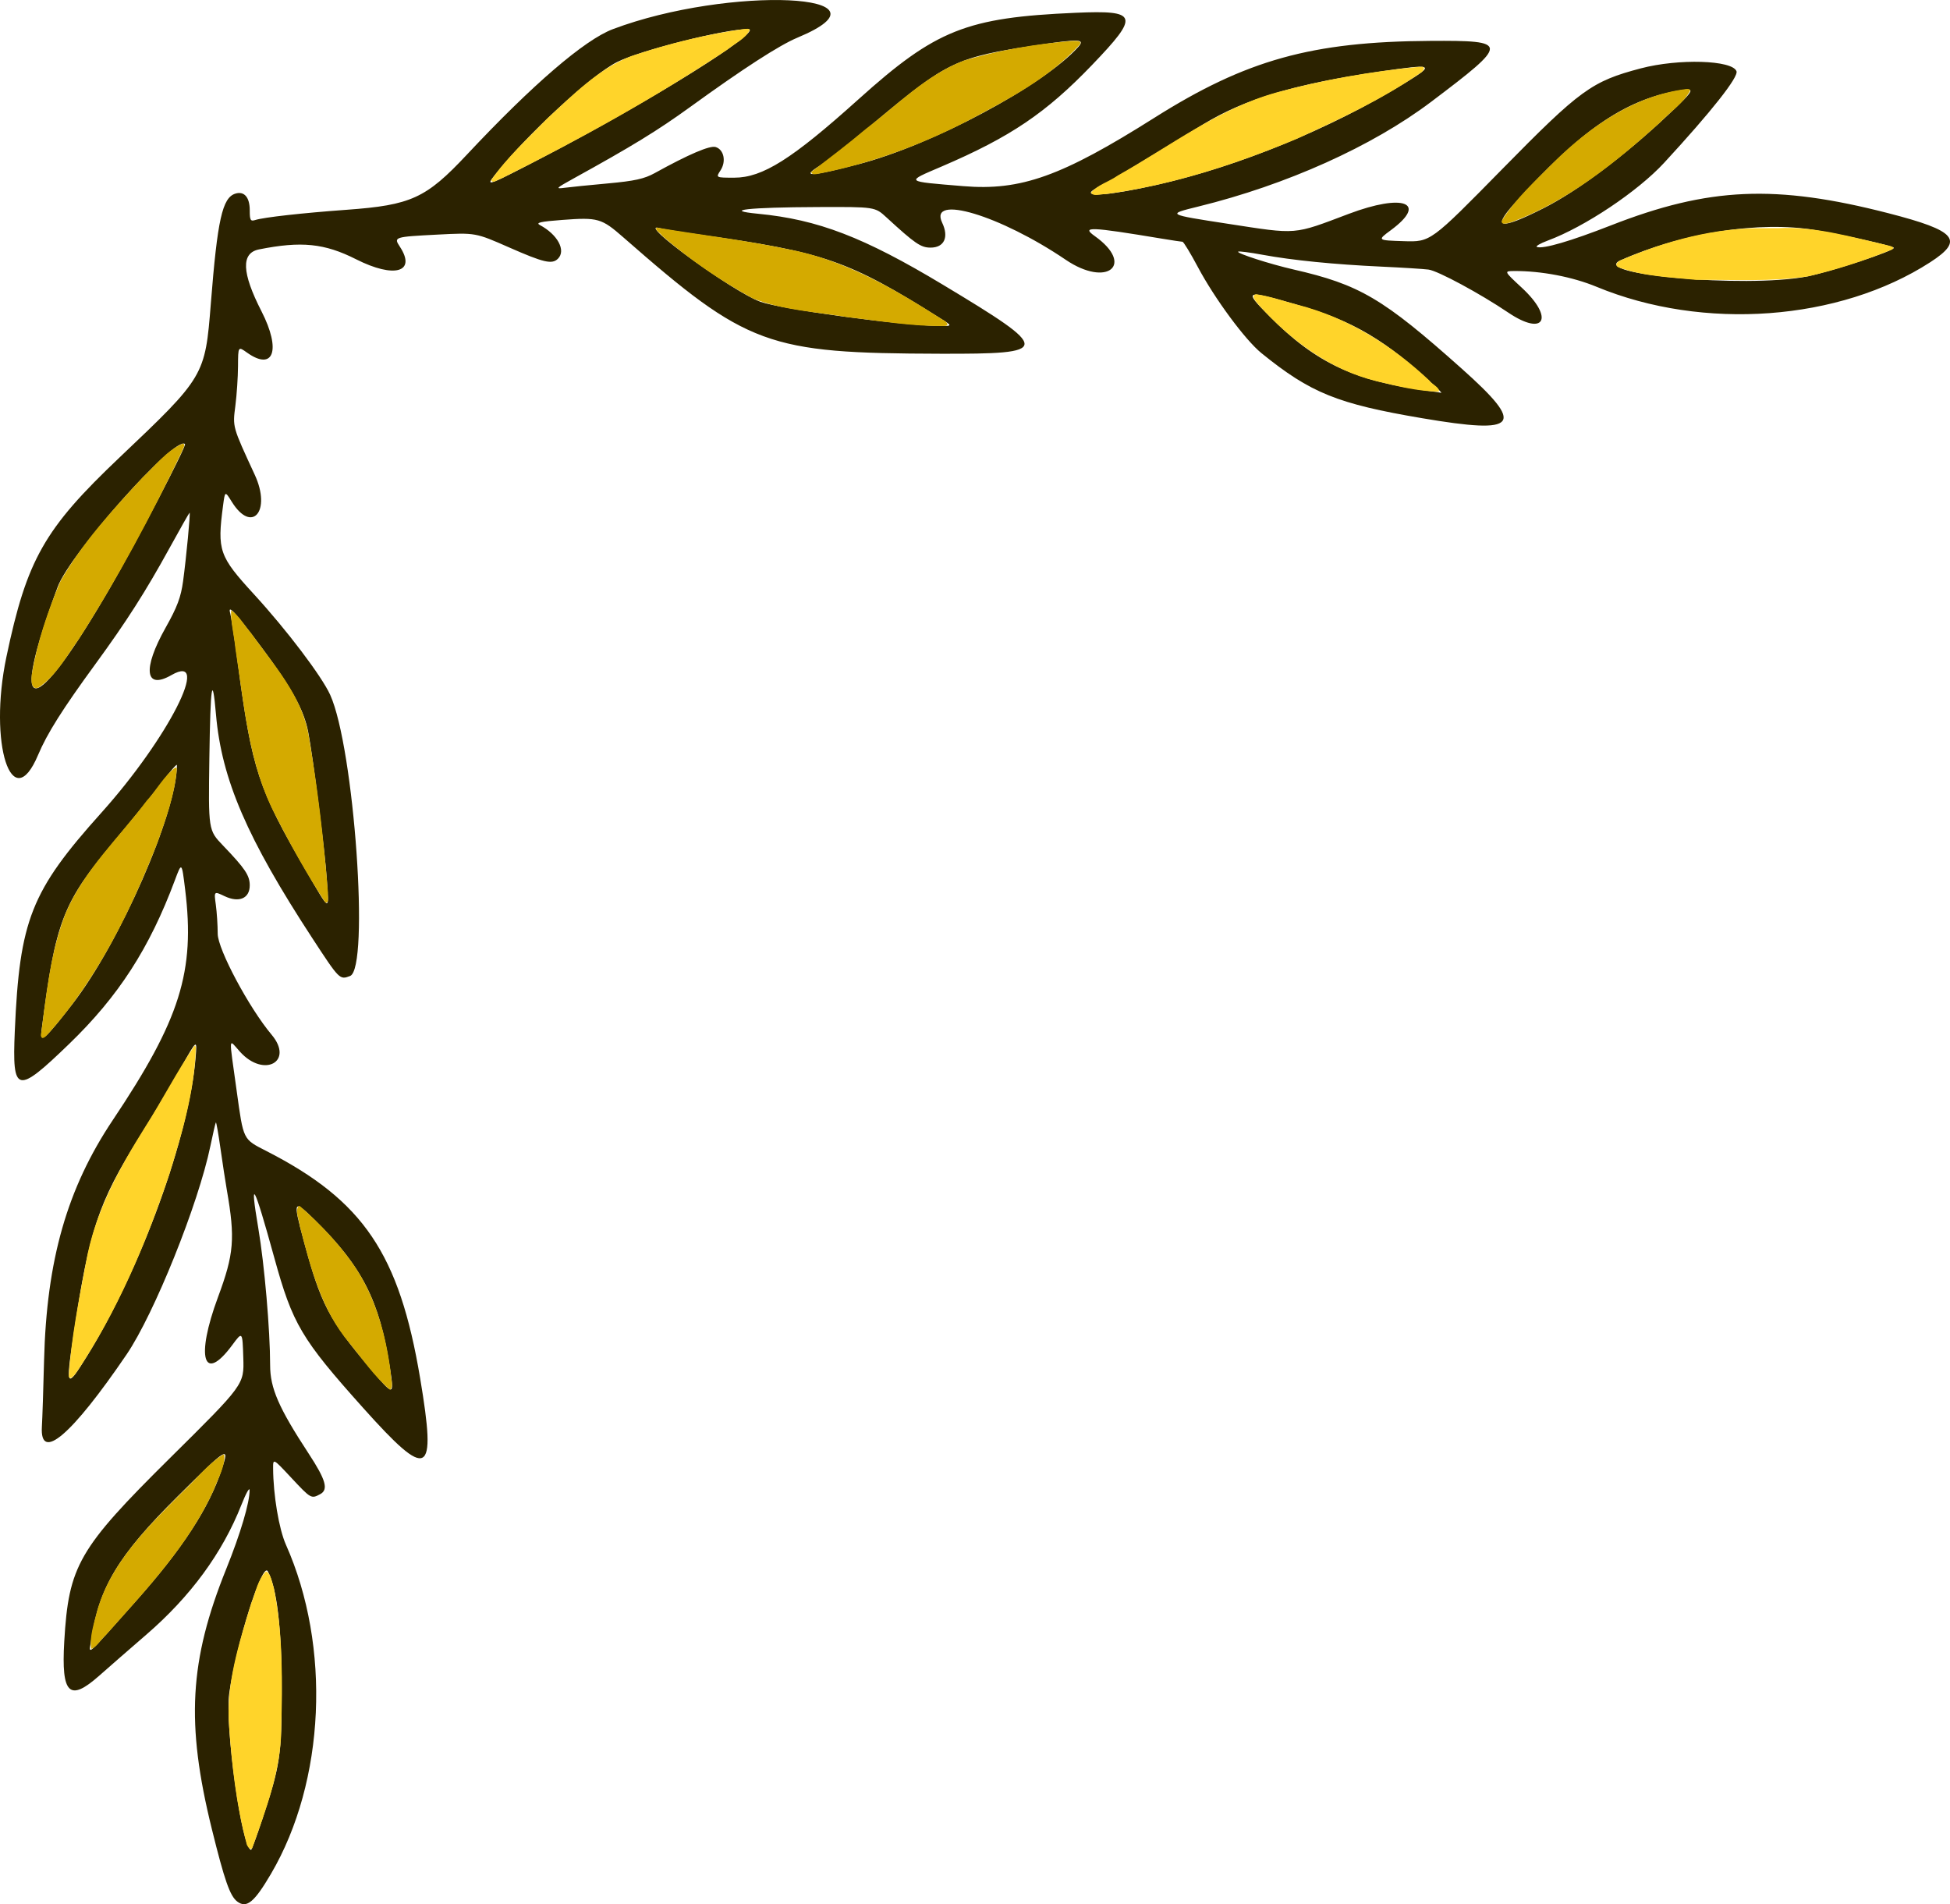 <?xml version="1.0" encoding="UTF-8" standalone="no"?>
<!-- Created with Inkscape (http://www.inkscape.org/) -->

<svg
   version="1.1"
   id="svg2"
   width="214.197"
   height="209.165"
   viewBox="0 0 214.197 209.165"
   sodipodi:docname="corner_laurel_top_left_AdobeStock_472550524.svg"
   inkscape:version="1.2 (dc2aedaf03, 2022-05-15)"
   xmlns:inkscape="http://www.inkscape.org/namespaces/inkscape"
   xmlns:sodipodi="http://sodipodi.sourceforge.net/DTD/sodipodi-0.dtd"
   xmlns="http://www.w3.org/2000/svg"
   xmlns:svg="http://www.w3.org/2000/svg">
  <defs
     id="defs6" />
  <sodipodi:namedview
     id="namedview4"
     pagecolor="#ffffff"
     bordercolor="#666666"
     borderopacity="1.0"
     inkscape:showpageshadow="2"
     inkscape:pageopacity="0.0"
     inkscape:pagecheckerboard="0"
     inkscape:deskcolor="#d1d1d1"
     showgrid="false"
     inkscape:zoom="5.7215072"
     inkscape:cx="107.22699"
     inkscape:cy="106.70265"
     inkscape:window-width="3828"
     inkscape:window-height="2099"
     inkscape:window-x="0"
     inkscape:window-y="41"
     inkscape:window-maximized="0"
     inkscape:current-layer="g8" />
  <g
     inkscape:groupmode="layer"
     inkscape:label="Image"
     id="g8"
     transform="translate(-3.328,-3.903)">
    <path
       style="fill:#2b2200;stroke-width:0.32"
       d="m 29.393,212.778 c -0.803,-0.605 -1.395,-2.296 -2.803,-7.999 -2.854,-11.566 -2.468,-18.474 1.591,-28.543 1.569,-3.891 2.577,-7.296 2.564,-8.658 -0.004,-0.352 -0.408,0.378 -0.899,1.622 -2.091,5.299 -5.579,10.056 -10.466,14.275 -1.697,1.465 -4.021,3.491 -5.164,4.503 -3.271,2.894 -4.167,2.015 -3.83,-3.76 0.486,-8.34 1.563,-10.207 11.648,-20.192 8.112,-8.032 8.112,-8.032 8.02,-10.963 -0.093,-2.931 -0.093,-2.931 -1.216,-1.412 -3.172,4.291 -4.034,1.382 -1.562,-5.272 1.758,-4.732 1.898,-6.434 0.969,-11.761 -0.153,-0.88 -0.468,-2.93 -0.698,-4.556 -0.231,-1.626 -0.458,-2.918 -0.505,-2.871 -0.047,0.047 -0.318,1.212 -0.602,2.588 -1.312,6.353 -6.173,18.446 -9.204,22.9 -6.048,8.887 -9.541,11.866 -9.307,7.939 0.055,-0.924 0.163,-4.2 0.24,-7.28 0.276,-11.017 2.532,-18.905 7.548,-26.4 7.407,-11.066 9.056,-16.319 7.949,-25.323 -0.374,-3.046 -0.374,-3.046 -1.13,-1.021 -2.794,7.483 -6.189,12.739 -11.61,17.976 -5.776,5.58 -6.267,5.466 -5.973,-1.387 0.526,-12.235 1.775,-15.389 9.509,-24.005 7.34,-8.177 12.183,-17.696 7.692,-15.118 -2.904,1.666 -3.19,-0.666 -0.638,-5.202 1.278,-2.27 1.685,-3.354 1.924,-5.12 0.35,-2.589 0.82,-7.52 0.716,-7.52 -0.039,0 -1.04,1.764 -2.225,3.92 -2.617,4.763 -4.705,8.029 -8.125,12.712 -3.623,4.96 -5.3,7.62 -6.294,9.979 C 4.64,93.65 2.031,85.579 4.032,76.058 6.284,65.35 8.185,62 16.474,54.138 c 9.328,-8.847 9.386,-8.945 10.013,-16.897 0.726,-9.202 1.263,-11.615 2.686,-12.066 0.977,-0.31 1.588,0.391 1.588,1.825 0,1.097 0.08,1.237 0.611,1.069 0.936,-0.297 5.156,-0.769 10.041,-1.123 7.075,-0.513 8.706,-1.261 13.188,-6.044 7.225,-7.711 12.94,-12.626 16.047,-13.797 12.785,-4.822 31.967,-3.937 20.273,0.935 -1.983,0.826 -5.963,3.399 -11.784,7.617 -3.547,2.57 -6.399,4.318 -12.856,7.878 -1.881,1.037 -1.973,1.133 -0.96,0.997 0.616,-0.082 2.776,-0.3 4.8,-0.484 2.902,-0.264 3.984,-0.502 5.12,-1.13 3.752,-2.074 6.07,-3.064 6.702,-2.864 0.907,0.288 1.173,1.582 0.526,2.568 -0.523,0.798 -0.523,0.798 1.514,0.798 3.108,0 6.339,-2.039 13.636,-8.603 8.51,-7.657 11.856,-8.99 23.863,-9.51 6.863,-0.297 7.042,0.271 1.81,5.724 -5.067,5.281 -8.98,7.924 -16.513,11.154 -4.028,1.727 -4.141,1.623 2.356,2.164 6.33,0.526 10.805,-1.074 20.987,-7.504 10.08,-6.365 17.289,-8.375 30.32,-8.451 8.706,-0.051 8.709,0.183 0.08,6.699 -6.473,4.887 -15.874,9.115 -25.567,11.497 -3.487,0.857 -3.487,0.857 3.275,1.898 7.683,1.183 7.094,1.231 13.242,-1.091 6.021,-2.274 8.726,-1.236 4.644,1.781 -1.519,1.123 -1.519,1.123 1.418,1.216 2.937,0.093 2.937,0.093 10.803,-7.915 8.584,-8.739 9.834,-9.647 15.225,-11.067 4.136,-1.089 10.039,-0.914 10.509,0.312 0.244,0.635 -2.767,4.446 -7.949,10.063 -2.901,3.145 -8.713,7.029 -12.771,8.537 -0.864,0.321 -1.4,0.641 -1.191,0.71 0.699,0.233 3.683,-0.639 8.116,-2.373 10.749,-4.204 18.091,-4.526 30.486,-1.336 7.48,1.925 8.354,2.951 4.589,5.384 -9.988,6.455 -24.915,7.553 -36.649,2.696 -2.638,-1.092 -6.096,-1.753 -9.06,-1.731 -1.12,0.008 -1.12,0.008 0.852,1.838 3.606,3.345 2.475,5.405 -1.496,2.724 -3.09,-2.086 -7.727,-4.587 -8.757,-4.722 -0.549,-0.072 -2.871,-0.217 -5.159,-0.323 -5.208,-0.24 -9.818,-0.7 -13.09,-1.307 -1.392,-0.258 -2.589,-0.41 -2.66,-0.339 -0.182,0.182 3.487,1.364 6.072,1.956 7.277,1.666 9.826,3.168 18.479,10.889 7.06,6.3 6.303,7.255 -4.32,5.454 -9.33,-1.581 -12.268,-2.77 -17.671,-7.15 -1.785,-1.447 -5.139,-5.988 -6.982,-9.452 -0.814,-1.53 -1.576,-2.782 -1.693,-2.783 -0.118,-0.001 -1.15,-0.158 -2.294,-0.347 -7.895,-1.31 -8.842,-1.345 -7.342,-0.278 4.445,3.165 1.357,5.686 -3.189,2.604 -7.208,-4.886 -15.087,-7.25 -13.572,-4.071 0.758,1.59 0.226,2.735 -1.273,2.735 -1.074,0 -1.701,-0.429 -4.847,-3.32 -1.263,-1.16 -1.263,-1.16 -7.52,-1.136 -7.675,0.029 -10.561,0.353 -6.577,0.738 6.578,0.636 11.606,2.568 20.32,7.808 11.985,7.207 11.969,7.6 -0.32,7.567 -19.025,-0.051 -21.156,-0.833 -34.795,-12.775 -2.41,-2.11 -2.789,-2.219 -6.715,-1.924 -2.394,0.18 -2.95,0.305 -2.47,0.56 1.953,1.037 2.901,2.793 1.995,3.699 -0.649,0.649 -1.558,0.439 -5.376,-1.242 -3.68,-1.62 -3.68,-1.62 -7.84,-1.405 -4.796,0.248 -4.848,0.265 -4.15,1.331 1.837,2.804 -0.604,3.507 -4.805,1.382 -3.471,-1.755 -6.021,-2.015 -10.667,-1.086 -1.99,0.398 -1.903,2.549 0.274,6.805 2.172,4.244 1.334,6.616 -1.598,4.528 -0.973,-0.693 -0.973,-0.693 -0.984,1.489 -0.006,1.2 -0.137,3.164 -0.292,4.365 -0.303,2.348 -0.336,2.229 2.134,7.576 1.844,3.992 -0.312,6.519 -2.525,2.961 -0.746,-1.201 -0.746,-1.201 -0.958,0.399 -0.658,4.969 -0.448,5.57 3.417,9.784 3.563,3.885 7.422,8.978 8.346,11.016 2.638,5.816 4.351,30.066 2.183,30.89 -1.138,0.433 -1.159,0.412 -4.129,-4.133 C 30.463,95.985 27.671,89.505 27.054,82.396 26.652,77.753 26.441,79.116 26.326,87.121 c -0.115,7.973 -0.115,7.973 1.497,9.655 2.435,2.54 2.938,3.29 2.938,4.38 0,1.438 -1.181,1.941 -2.774,1.181 -1.157,-0.552 -1.157,-0.552 -0.952,0.949 0.113,0.826 0.206,2.257 0.206,3.181 0,1.694 3.444,8.146 5.916,11.085 2.501,2.972 -0.838,4.788 -3.463,1.883 -1.293,-1.431 -1.243,-2.013 -0.366,4.311 0.754,5.438 0.667,5.261 3.265,6.591 10.656,5.454 14.593,11.274 16.886,24.962 1.817,10.847 0.945,11.303 -6.251,3.267 -6.803,-7.597 -7.763,-9.219 -9.771,-16.509 -2.242,-8.136 -2.741,-9.058 -1.756,-3.24 0.676,3.992 1.297,11.18 1.299,15.042 0.001,2.533 0.935,4.675 4.238,9.719 1.887,2.882 2.19,3.952 1.259,4.45 -0.984,0.527 -1.017,0.508 -3.17,-1.798 -2.005,-2.148 -2.005,-2.148 -1.999,-1.04 0.015,2.931 0.642,6.67 1.406,8.386 4.983,11.191 4.315,25.994 -1.63,36.138 -1.84,3.14 -2.684,3.837 -3.71,3.064 z m 2.774,-9.12 c 1.951,-5.894 2.105,-6.943 2.103,-14.32 -0.002,-6.586 -0.537,-11.069 -1.532,-12.847 -0.595,-1.063 -3.464,8.021 -4.223,13.371 -0.509,3.588 1.39,17.236 2.399,17.236 0.063,0 0.627,-1.548 1.253,-3.44 z M 18.281,179.745 c 5.106,-5.738 8.027,-10.232 9.428,-14.507 0.838,-2.558 0.635,-2.431 -4.871,3.036 -6.525,6.48 -8.657,10.023 -9.495,15.785 -0.24,1.651 -0.823,2.16 4.938,-4.314 z m 27.865,-25.678 c -1.124,-7.264 -3.029,-11.015 -8.165,-16.079 -2.431,-2.397 -2.498,-2.293 -1.325,2.071 1.906,7.093 2.773,8.766 7.356,14.187 2.594,3.068 2.636,3.065 2.134,-0.179 z m -33.189,-1.325 c 5.864,-9.48 11.15,-24.043 11.857,-32.665 0.169,-2.062 0.169,-2.062 -1.621,1.12 -0.985,1.75 -3.05,5.198 -4.589,7.662 -4.49,7.188 -5.477,10.158 -7.197,21.663 -0.883,5.906 -0.802,6.022 1.55,2.221 z m -1.682,-38.542 c 5.212,-6.721 11.486,-21.064 11.486,-26.261 0,-0.163 -0.75,0.698 -1.668,1.912 -0.917,1.214 -3.209,4.047 -5.094,6.296 -5.821,6.945 -6.552,8.835 -8.112,20.989 -0.184,1.431 0.381,0.942 3.388,-2.935 z m 27.949,-13.741 c -0.211,-3.133 -1.501,-13.338 -2.042,-16.148 -0.465,-2.419 -1.809,-4.859 -5.105,-9.272 -2.965,-3.97 -3.772,-4.844 -3.451,-3.74 0.096,0.33 0.483,2.904 0.859,5.72 1.527,11.419 2.245,13.592 7.431,22.48 2.733,4.683 2.553,4.608 2.307,0.96 z M 15.522,68.285 C 18.419,63.274 23.838,52.869 23.649,52.68 22.631,51.662 11.04,64.668 9.666,68.369 4.139,83.262 6.885,83.222 15.522,68.285 Z M 161.152,46.506 c -5.61,-5.264 -9.122,-7.345 -15.457,-9.158 -5.688,-1.628 -5.775,-1.59 -2.926,1.283 5.139,5.183 9.417,7.17 17.752,8.248 0.528,0.068 1.028,0.146 1.111,0.172 0.083,0.026 -0.133,-0.219 -0.48,-0.544 z M 106.584,38.845 C 96.45,32.478 93.934,31.606 80.041,29.654 c -2.024,-0.284 -3.967,-0.601 -4.317,-0.703 -2.521,-0.734 8.192,7.053 11.146,8.103 2.281,0.81 15.087,2.559 19.394,2.648 1.743,0.036 1.743,0.036 0.32,-0.858 z m 95.089,-4.547 c 2.575,-0.48 9.981,-2.92 9.675,-3.187 -0.28,-0.243 -5.296,-1.368 -8.632,-1.934 -6.085,-1.034 -14.523,0.279 -21.394,3.328 -3.467,1.539 13.638,3.046 20.351,1.793 z m -28.831,-7.506 c 3.777,-1.903 8.903,-5.742 13.724,-10.278 3.058,-2.877 3.11,-3.021 0.935,-2.626 -5.828,1.059 -10.646,4.409 -17.871,12.424 -2.446,2.714 -1.501,2.855 3.212,0.48 z M 130.351,24.215 c 9.022,-2.032 19.113,-6.168 27.29,-11.185 3.358,-2.06 3.204,-2.134 -2.679,-1.274 -9.349,1.366 -14.91,3.022 -19.432,5.787 -7.886,4.821 -10.708,6.516 -10.847,6.516 -0.08,0 -0.618,0.301 -1.194,0.669 -1.385,0.884 1.675,0.656 6.862,-0.512 z M 63.053,21.132 C 74.786,15.031 87.47,7.098 85.491,7.098 c -2.535,0 -11.776,2.326 -14.368,3.616 -2.805,1.396 -10.071,8.116 -13.479,12.464 -0.983,1.255 -0.825,1.195 5.409,-2.046 z m 34.572,0.809 c 8.048,-2.08 20.323,-8.629 24.146,-12.884 0.781,-0.869 0.157,-0.896 -4.519,-0.197 -8.873,1.327 -9.829,1.779 -17.748,8.392 -2.697,2.253 -5.444,4.429 -6.104,4.837 -2.076,1.283 -1.194,1.252 4.224,-0.148 z"
       id="path794" />
    <path
       style="fill:#d4aa00;fill-rule:evenodd;stroke:#000000;stroke-width:0"
       d="m 23.365,52.645 c -1.769,0.786 -3.006,2.435 -4.4,3.733 -3.288,3.55 -6.618,7.17 -9.012,11.402 -1.375,3.252 -2.532,6.643 -3.119,10.132 -0.104,0.534 -0.158,1.855 0.728,1.514 1.943,-1.294 3.087,-3.467 4.428,-5.322 4.238,-6.617 7.96,-13.564 11.347,-20.651 0.017,-0.194 0.509,-0.827 0.026,-0.808 z"
       id="path1084" />
    <path
       style="fill:#d4aa00;fill-rule:evenodd;stroke:#000000;stroke-width:0"
       d="m 28.712,70.93 c -0.062,1.357 0.352,2.83 0.474,4.218 0.968,6.175 1.424,12.62 4.375,18.259 1.671,3.295 3.486,6.542 5.502,9.63 0.486,0.123 0.237,-0.819 0.291,-1.076 C 38.899,96.168 38.215,90.382 37.226,84.655 36.467,80.279 33.353,76.886 30.863,73.389 30.154,72.593 29.59,71.527 28.712,70.93 Z"
       id="path1086" />
    <path
       style="fill:#d4aa00;fill-rule:evenodd;stroke:#000000;stroke-width:0"
       d="m 22.581,88.212 c -1.28,0.96 -2.064,2.494 -3.154,3.666 -3.034,4.029 -6.86,7.593 -8.874,12.298 -1.691,4.291 -2.137,8.941 -2.734,13.476 0.121,0.675 0.745,-0.132 0.938,-0.339 5.345,-6.048 8.952,-13.414 11.878,-20.876 0.926,-2.612 1.904,-5.281 2.118,-8.06 -0.012,-0.086 -0.074,-0.179 -0.172,-0.164 z"
       id="path1088" />
    <path
       style="fill:#ffd42a;fill-rule:evenodd;stroke:#000000;stroke-width:0"
       d="m 24.693,118.767 c -1.951,2.849 -3.533,5.975 -5.401,8.895 -2.898,4.615 -5.58,9.507 -6.526,14.939 -0.78,4.132 -1.618,8.284 -1.882,12.485 0.176,0.503 0.698,-0.238 0.837,-0.428 4.482,-6.665 7.637,-14.143 10.198,-21.729 1.407,-4.529 2.791,-9.173 2.917,-13.944 -0.014,-0.079 -0.027,-0.234 -0.143,-0.217 z"
       id="path1090" />
    <path
       style="fill:#d4aa00;fill-rule:evenodd;stroke:#000000;stroke-width:0"
       d="m 36.132,136.37 c -0.443,0.602 0.082,1.523 0.127,2.205 1.167,4.511 2.366,9.227 5.456,12.859 1.427,1.748 2.731,3.67 4.458,5.128 0.435,-0.4 0.057,-1.258 0.086,-1.804 -0.527,-4.187 -1.66,-8.371 -4.067,-11.893 -1.666,-2.391 -3.704,-4.537 -5.893,-6.451 -0.049,-0.03 -0.108,-0.063 -0.168,-0.044 z"
       id="path1092" />
    <path
       style="fill:#d4aa00;fill-rule:evenodd;stroke:#000000;stroke-width:0"
       d="m 27.83,163.678 c -1.728,1.079 -3.013,2.78 -4.509,4.155 -3.765,3.778 -7.826,7.733 -9.324,13.026 -0.331,1.347 -0.851,2.779 -0.653,4.165 0.637,-0.196 1.063,-1.073 1.602,-1.51 4.398,-4.949 9.101,-9.871 11.871,-15.971 0.439,-1.225 1.229,-2.481 1.152,-3.808 -0.029,-0.046 -0.086,-0.066 -0.139,-0.057 z"
       id="path1094" />
    <path
       style="fill:#ffd42a;fill-rule:evenodd;stroke:#000000;stroke-width:0"
       d="m 32.557,176.506 c -0.945,0.908 -1.15,2.38 -1.652,3.559 -1.333,4.381 -2.801,8.888 -2.41,13.532 0.31,4.283 0.796,8.592 1.901,12.748 0.005,0.302 0.525,1.009 0.692,0.413 1.465,-4.135 3.071,-8.34 3.133,-12.787 0.116,-5.241 0.229,-10.562 -0.83,-15.722 -0.209,-0.529 -0.282,-1.481 -0.835,-1.743 z"
       id="path1096" />
    <path
       style="fill:#ffd42a;fill-rule:evenodd;stroke:#000000;stroke-width:0"
       d="m 85.202,7.071 c -4.26,0.581 -8.47,1.626 -12.543,2.998 -3.63,1.407 -6.413,4.277 -9.228,6.859 -2.113,2.181 -4.413,4.256 -6.147,6.757 0.128,0.471 0.852,-0.138 1.141,-0.185 C 66.952,19.249 75.313,14.62 83.249,9.338 84.045,8.656 85.23,8.172 85.676,7.192 85.614,7.007 85.34,7.089 85.202,7.071 Z"
       id="path1098" />
    <path
       style="fill:#d4aa00;fill-rule:evenodd;stroke:#000000;stroke-width:0"
       d="m 75.452,28.897 c -0.268,0.274 0.489,0.653 0.602,0.904 3.06,2.642 6.43,4.947 9.974,6.889 3.335,1.316 6.983,1.471 10.487,2.066 3.516,0.4 7.041,1.025 10.587,0.953 0.644,-0.034 0.078,-0.586 -0.233,-0.686 C 101.59,35.627 96.01,32.386 89.754,31.25 85.023,30.26 80.214,29.694 75.452,28.897 Z"
       id="path1100" />
    <path
       style="fill:#d4aa00;fill-rule:evenodd;stroke:#000000;stroke-width:0"
       d="m 121.089,8.398 c -4.023,0.332 -8.045,1.009 -11.914,2.167 -4.154,1.61 -7.328,4.9 -10.811,7.558 -1.919,1.626 -3.934,3.141 -5.925,4.664 0.031,0.479 0.931,0.138 1.219,0.12 5.675,-1.151 11.125,-3.206 16.254,-5.878 4.245,-2.261 8.645,-4.569 11.947,-8.143 0.521,-0.595 -0.464,-0.471 -0.771,-0.486 z"
       id="path1102" />
    <path
       style="fill:#ffd42a;fill-rule:evenodd;stroke:#000000;stroke-width:0"
       d="m 159.187,11.244 c -5.284,0.504 -10.548,1.423 -15.671,2.823 -6.373,1.781 -11.69,5.916 -17.389,9.105 -0.935,0.671 -2.203,1.013 -2.956,1.877 0.237,0.513 1.109,0.134 1.563,0.183 7.246,-0.971 14.271,-3.251 20.999,-6.063 4.663,-2.124 9.349,-4.316 13.58,-7.228 0.341,-0.136 0.729,-0.798 0.072,-0.697 -0.066,-1.5e-5 -0.132,0.001 -0.199,0.002 z"
       id="path1104" />
    <path
       style="fill:#ffd42a;fill-rule:evenodd;stroke:#000000;stroke-width:0"
       d="m 141.303,36.219 c -0.718,0.166 0.165,1.006 0.375,1.272 3.444,3.811 7.752,7.033 12.811,8.273 2.256,0.543 4.569,1.123 6.891,1.163 0.112,-0.496 -0.804,-0.816 -1.028,-1.211 -4.092,-3.867 -9.008,-6.944 -14.5,-8.339 -1.507,-0.403 -3.006,-0.926 -4.549,-1.158 z"
       id="path1106" />
    <path
       style="fill:#d4aa00;fill-rule:evenodd;stroke:#000000;stroke-width:0"
       d="m 188.605,13.676 c -5.709,0.692 -10.611,4.111 -14.61,8.052 -1.998,2.029 -4.184,3.971 -5.696,6.404 -0.151,0.608 0.816,0.229 1.09,0.159 6.187,-2.305 11.419,-6.548 16.274,-10.918 1.088,-1.153 2.539,-2.083 3.309,-3.487 0.025,-0.201 -0.222,-0.233 -0.366,-0.209 z"
       id="path1108" />
    <path
       style="fill:#ffd42a;fill-rule:evenodd;stroke:#000000;stroke-width:0"
       d="m 197.186,28.971 c -5.431,-0.096 -10.781,1.358 -15.741,3.478 -0.403,0.12 -0.892,0.61 -0.268,0.838 2.697,0.981 5.639,1.078 8.474,1.358 4.088,-0.041 8.217,0.23 12.273,-0.382 3.124,-0.718 6.193,-1.725 9.164,-2.922 0.678,-0.328 -0.457,-0.482 -0.706,-0.561 -3.855,-0.886 -7.729,-2.037 -11.729,-1.813 -0.489,-0.002 -0.979,9.6e-4 -1.468,0.003 z"
       id="path1110" />
  </g>
</svg>
